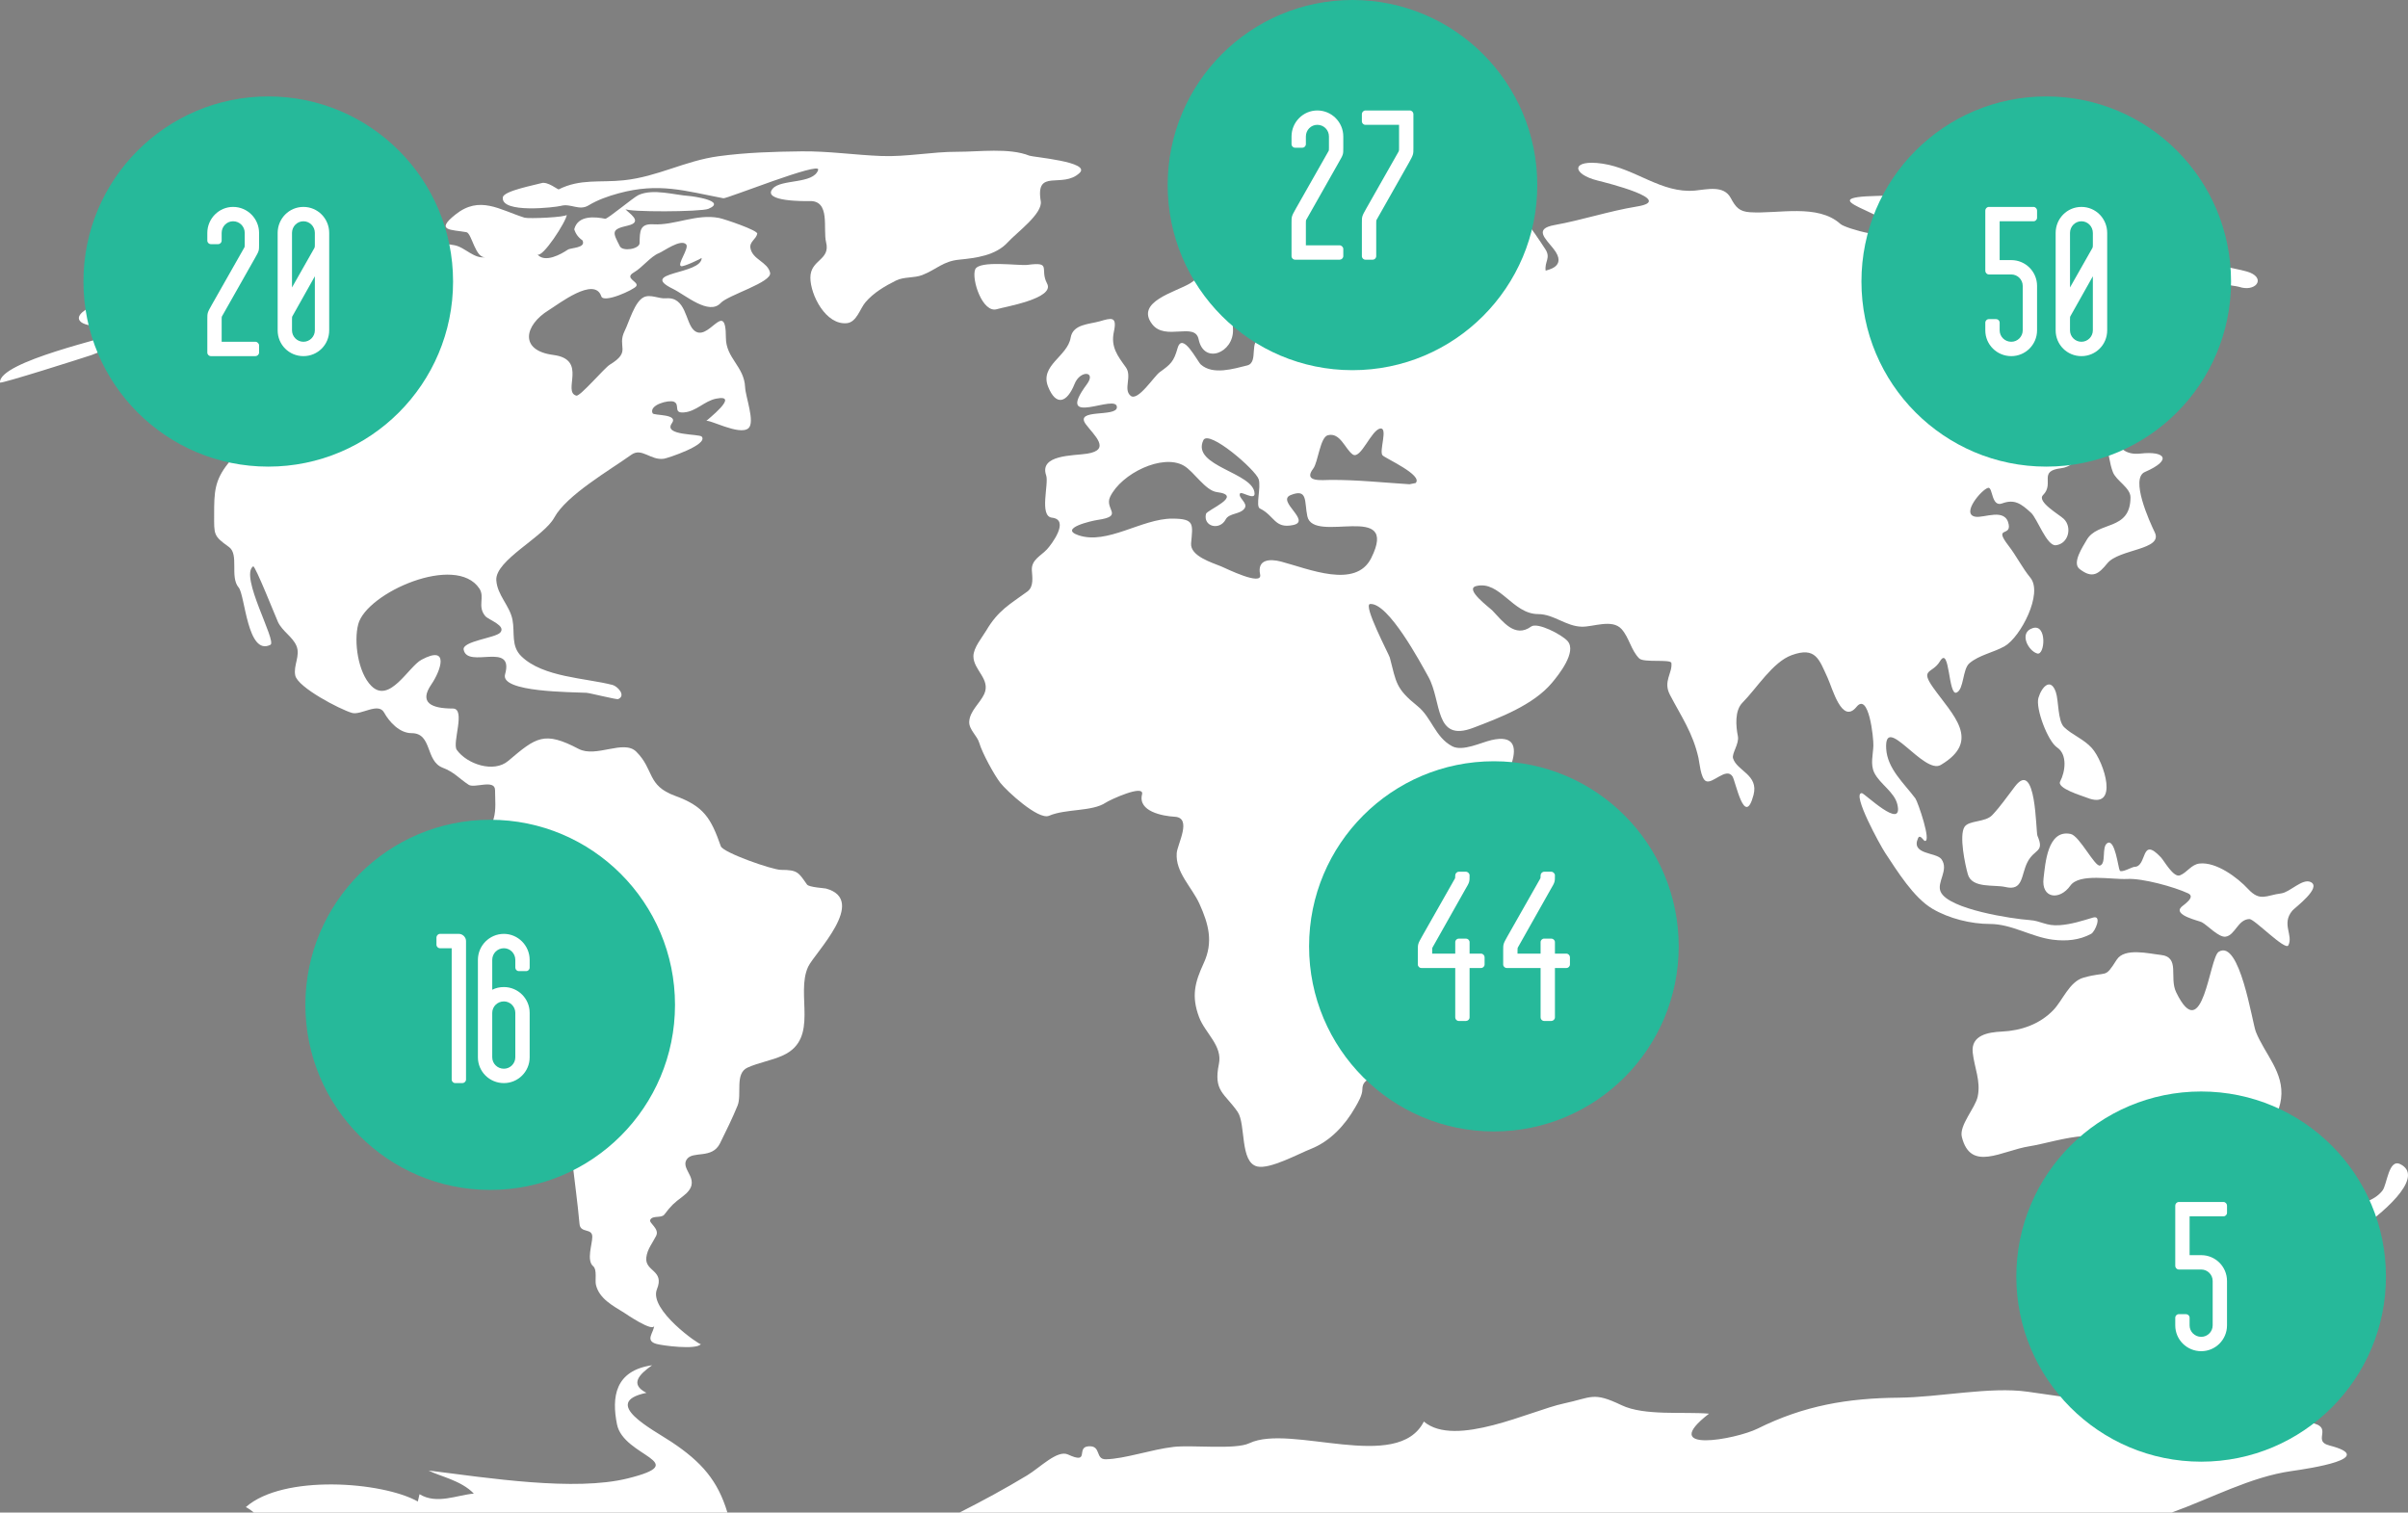 <svg xmlns="http://www.w3.org/2000/svg" width="779.999" height="490" viewBox="-90.634 -49.942 779.999 490" enable-background="new -90.634 -49.942 779.999 490"><rect x="-90.634" y="-49.942" width="779.999" height="490" fill="#808080" stroke="none"/><g fill="#fff"><path d="M612.835 440.058c12.795-4.608 25.557-11.555 38.715-13.424 6.009-.854 28.309-4.188 12.369-8.3-6.293-1.623 2.85-6.563-8.073-7.698-4.388-.455-13.964.119-14.651-3.699-1.568-8.726-27.849-5.861-34.549-4.195-11.508 2.862-27.447.015-40.504-1.827-12.207-1.722-28.356 1.813-41.871 1.942-16.356.159-30.479 2.502-45.557 10.005-7.04 3.504-32.649 8.22-15.76-4.834-8.132-.701-20.965.78-28.317-2.735-9.325-4.455-9.553-2.518-18.786-.548-10.589 2.258-35.136 14.466-45.271 5.835-8.501 16.77-43.082.624-56.541 7.024-4.535 2.157-18.489.511-24.468 1.185-7.174.809-15.802 3.877-21.994 4.013-3.571.08-1.35-4.558-5.683-4.195-4.102.341.688 6.01-6.598 2.646-3.427-1.586-9.052 4.245-13.197 6.749-7.383 4.46-14.467 8.272-21.919 12.058h392.655v-.002zM144.989 440.058c-3.097-10.289-8.277-16.344-18.169-22.909-5.994-3.978-23.137-12.715-8.064-15.869-5.489-2.798-2.377-5.936 1.833-8.937-12.056 1.754-13.134 10.349-11.365 19.15 2.124 10.576 24.8 12.209 3.481 17.51-17.138 4.263-45.18-.139-64.514-2.553 3.441 1.819 10.551 3.162 14.662 7.477-5.455.452-12.013 3.613-17.594.188l-.551 2.369c-11.526-6.469-43.648-8.873-55.717 1.821 1.031.525 1.874 1.128 2.611 1.753h153.387z"/></g><path fill="#fff" d="M176.953 237.916c-.495-.137-5.542-.411-6.173-1.3-2.763-3.886-2.971-4.757-8.462-4.757-2.751 0-18.726-5.564-19.468-7.667-3.213-9.116-5.465-12.914-14.836-16.327-9.174-3.34-6.694-8.462-12.541-14.285-4.08-4.066-12.982 2.082-18.697-.917-11.125-5.835-13.701-3.819-22.78 3.892-4.713 4.007-13.378 1.045-16.672-3.571-1.572-2.207 3.037-13.388-1.271-13.388-6.882 0-11.074-1.848-6.962-7.82 2.995-4.35 6.061-12.944-3.183-7.997-4.223 2.261-10.361 14.4-16.264 8.486-4.324-4.328-5.727-14.386-4.236-19.994 2.712-10.195 31.635-22.983 39.233-11.554 1.878 2.818-.754 5.721 1.91 8.922 1.023 1.229 6.891 3.081 4.843 5.359-1.577 1.757-12.424 2.761-11.835 5.566 1.311 6.25 16.456-2.845 13.408 7.967-1.648 5.842 21.758 5.697 26.355 5.965 1.096.065 9.809 2.261 10.284 2.049 2.69-1.202-.309-4.199-1.791-4.583-8.725-2.271-22.557-2.46-29.573-9.295-3.422-3.333-2.059-7.626-2.867-11.81-.89-4.619-4.909-7.916-5.244-12.805-.443-6.48 15.364-14.041 18.783-20.324 3.958-7.276 18.028-15.393 24.96-20.351 3.399-2.431 6.225 1.924 10.561 1.29 1.152-.168 14.409-4.513 12.256-7.15-.783-.96-12.617-.24-9.692-4.337 2.233-3.13-5.854-2.406-6.244-3.244-1.264-2.714 5.229-4.409 6.866-3.74 2.181.892-.342 3.731 3.197 3.479 4.097-.292 6.659-3.692 10.5-4.462 8.096-1.621-3.124 7.048-3.263 7.291.554-.969 10.887 4.859 13.761 2.272 2.194-1.979-.961-10.157-1.093-13.279-.284-6.747-6.225-9.392-6.225-16.041 0-13.122-5.793 2.159-10.499-2.549-2.647-2.653-2.44-10.788-8.91-10.2-2.272.209-5.015-1.428-7.204-.357-2.965 1.451-4.722 7.991-6.16 10.876-2.653 5.32 2.363 6.605-4.84 10.98-1.726 1.047-9.614 10.372-10.835 10.031-4.647-1.299 3.807-11.737-7.437-13.184-11.165-1.435-9.415-9.678-1.453-14.543 3.087-1.888 14.793-11.056 16.981-4.443.771 2.334 10.526-2.105 11.323-3.301.971-1.456-4.125-2.515-.792-4.438 2.813-1.624 5.456-5.226 8.189-6.278 1.379-.533 6.98-4.7 8.755-2.833 1.133 1.19-3.14 6.648-1.602 7.081.861.242 6.635-2.536 6.635-2.679 0 5.45-20.651 4.453-9.369 9.987 4.153 2.039 11.721 8.763 15.557 4.596 2.346-2.55 16.664-6.683 15.977-9.781-.783-3.521-5.688-4.24-6.364-7.967-.379-2.097 1.864-2.909 2.205-4.685.208-1.082-10.556-4.735-12.344-5.092-7.325-1.46-14.383 2.448-21.289 2.048-4.466-.259-4.406 2.25-4.478 6.091-.036 1.926-5.499 2.833-6.41 1.004-2.231-4.464-3.009-5.42 2.557-6.668 5.467-1.229-.097-4.289-.783-5.396.659 1.066 24.498.971 26.931-.046 6.146-2.57-5.269-4.087-6.115-4.143-4.976-.332-11.766-2.498-16.545-.318-1.593.725-10.052 7.827-10.782 7.682-3.084-.618-8.829-1.307-10.023 3.401.453 1.495 1.339 2.689 2.658 3.588 1.272 2.547-3.731 2.329-4.785 3.044-2.055 1.396-7.473 4.494-9.879 1.421 1.431 1.829 9.583-10.8 9.583-12.764 0 .835-12.421 1.355-13.68.957-8.155-2.579-14.527-7.285-22.383-1.014-6.696 5.342-1.418 4.826 3.553 5.713 1.787.319 2.893 8.81 6.322 8.055-3.767.832-6.803-3.259-10.26-3.843-6.552-1.108-14.611-2.419-21.241-1.692-4.575.501-10.172 4.5-14.721 3.634-6.239-1.187-12.031-4.042-18.378-5.046-4.035-.64-37.13 1.976-36.361 8.353.531 4.401-4.857 2.805-8.926 3.041-2.076.121-4.675.128-6.6 1.081-3.119 1.545 3.181 3.99 3.18 5.292 0-.205-19.996 5.288-18.47 9.399 1.082 2.919 9.408 1.488 10.776 4.809.322.782-36.959 8.758-36.389 15.625.047.561 27.017-8.021 29.714-8.93 2.114-.712 10.795-5.045 10.055.143-.346 2.428 11.313-8.061 12.533-9.813.535-.771 11.979-1.974 14.152-2.536 2.761-.715 6.05 1.317 8.551 2.152.52.173 10.165 5.373 5.17 6.372-2.94.588-1.436 5.111-1.155 6.857.571 3.548-2.868 1.986-4.03 4.449-3.338 7.07 8.805-4.236 8.401-4.236 2.142 0-4.358 10.639-4.487 11.414-.456 2.726 2.576 5.709 2.225 9.56-.342 3.766-4.919 7.887-7.137 10.633-4.56 5.654-4.634 9.517-4.634 16.771 0 6.385-.289 6.833 4.771 10.423 3.415 2.421.213 9.691 3.181 13.161 2.068 2.417 2.802 22.287 10.276 18.543 2.177-1.091-10.063-22.266-5.593-25.416.621-.438 7.415 16.698 8.042 18.028 1.441 3.044 4.717 4.767 5.977 7.72 1.359 3.186-1.093 6.42-.369 9.64.867 3.852 14.42 10.934 18.33 12.084 2.936.865 8.533-3.535 10.426-.125 1.729 3.118 5.03 6.693 8.909 6.693 6.771 0 4.381 9.034 10.111 11.213 3.685 1.403 5.266 3.46 8.388 5.515 1.871 1.23 8.544-1.951 8.544 1.756 0 3.145.418 6.186-.471 9.28-1.347 4.688-5.946 6.705-8.001 10.918-1.903 3.903 2.982 6.062.941 10.208-2.385 4.845-1.004 5.763 2.122 10.068 4.667 6.426 6.579 13.918 10.866 20.337 4.41 6.602 14.66 6.347 17.296 14.526 1.823 5.662.37 13.512.293 19.346-.115 8.65.901 16.147 1.876 24.685.818 7.156 1.785 13.949 2.44 21.173.279 3.079 4.136 1.198 4.136 4.143 0 2.418-1.975 7.644.318 9.561 1.275 1.064.52 4.519.853 5.957 1.06 4.571 5.563 6.826 9.18 9.103.01.007 9.693 6.657 9.693 4.061 0 2.257-3.174 4.911.736 6.015 1.938.546 12.895 1.995 14.383.079-.306.393-16.963-11.098-14.224-17.788 2.567-6.271-3.953-5.661-3.439-10.289.301-2.713 2.017-4.684 3.181-7.013 1.176-2.357-2.431-4.135-1.91-5.181.785-1.571 3.579-.427 4.572-1.727 2.275-2.978 3.001-3.638 5.926-5.843 7.086-5.309-1.106-8.495 1.362-12.063 1.956-2.827 8.137.046 10.729-5.142 1.91-3.825 4.089-8.303 5.691-12.227 1.488-3.645-.97-10.406 3.216-12.316 3.703-1.682 7.821-2.272 11.534-3.98 11.879-5.476 3.936-19.808 8.137-28.736 2.099-4.448 19.404-21.513 5.793-25.295z"/><path fill="#fff" d="M235.814 28.54c2.919-3.189 11.345-9.262 10.674-13.297-1.807-10.853 6.997-3.918 12.572-9.155 3.836-3.602-15.079-5.125-16.247-5.594-6.583-2.635-16.355-1.239-23.31-1.268-8.203-.033-16.438 1.685-24.604 1.375-8.686-.33-17.131-1.613-25.886-1.515-8.97.103-17.984.372-26.881 1.579-10.982 1.49-19.654 6.629-30.723 7.794-7.704.815-14.042-.575-21.077 2.951-.247.123-3.566-2.634-5.568-2.032-2.059.62-12.245 2.493-12.522 4.611-.702 5.349 17.096 3.228 18.808 2.759 3.214-.879 5.904 1.678 8.903-.125 3.054-1.835 6.34-2.998 9.773-3.933 13.175-3.58 21.498-.772 33.971 1.596 1.08.204 31.619-12.063 30.695-9.2-1.515 4.697-11.975 2.909-14.711 6.062-3.715 4.279 10.672 4.09 11.848 4.046 6.96-.259 4.347 9.013 5.426 13.343 1.473 5.898-5.091 5.525-5.091 11.472 0 5.551 4.987 15.461 11.853 14.739 3.141-.33 4.249-4.727 5.954-6.735 2.65-3.123 6.266-5.24 9.875-7.047 2.67-1.339 5.862-.745 8.635-1.837 4.554-1.795 6.624-4.435 11.818-4.947 5.581-.549 11.885-1.349 15.815-5.642z"/><path fill="#fff" d="M242.179 35.87c-2.618.348-15.693-1.599-16.93 1.47-1.277 3.168 2.385 14.336 7.067 12.87 2.362-.739 18.836-3.432 16.227-8.288-2.514-4.672 1.696-7.129-6.364-6.052-9.546 1.273 9.544-1.275 0 0z"/><path fill="#414042" d="M302.931 14.273c4.379 1.232 8.502-5.696 9.603-2.984 2.304 5.695 17.649-3.121 17.93-5.933.564-5.603-59.572-.151-27.533 8.917.34.098-4.647-1.313 0 0z"/><path fill="#414042" d="M354.491 7.505c.074 3.892 24.255.539 24.815-1.435 1.132-3.968-27.815-3.675-30.851-1.931-1.709.981 5.643 3.295 6.036 3.366z"/><path fill="#fff" d="M638.233 38.379c-4.312-1.825-39.167-7.084-39.51-9.463-.274-1.927 4.253-1.118 4.834-2.278 1.409-2.824-9.169-5.894-8.022 1.101.566 3.463-8.791 1.76-11.197 1.696-12.166-.325-30.477-.933-41.623-5.811-5.46-2.389-10.241.523-13.155-5.506-2.472-5.115-7.169-4.707-12.036-4.6-22.668.493 4.873 5.653 5.062 11.031.139 3.944-15.455-.482-17.053-1.926-7.399-6.685-20.221-3.212-29.315-3.808-3.467-.225-4.64-1.635-6.23-4.618-2.268-4.26-7.784-2.739-11.594-2.398-10.878.972-19.234-7.131-29.906-8.72-10.299-1.532-10.154 3.336-1.653 5.464 2.885.722 25.498 6.337 12.798 8.41-9.172 1.5-17.602 4.366-26.705 6.007-6.733 1.214-3.08 4.26-.373 7.669 4.879 6.137-2.551 6.882-2.507 7.148-.473-2.909 1.771-4.153-.145-7.032-2.161-3.248-4.252-6.632-6.989-9.439-9.195-9.436-2.507 11.203-2.25 11.143-3.57.836-6.343-3.945-10.477-3.218-1.852.326-11.097 3.355-11.971-.138-.181-.734 2.684-.899 2.684-2.153 0-2.972-11.746-2.725-1.512-7.567 1.3-.613 19.268-4.22 13.967-7.77-5.548-3.717-20.02 2.74-23.696 6.993-3.437 3.977 1.048 13.618 2.782 12.228-4.648 3.726-14.473.609-18.02 5.442-.619.844-9.682 8.498-10.913 6.279-2.475-4.459 11.377-4.575 8.985-8.588-2.743-4.599-17.788-7.042-22.465-7.652-7.527-.978-15.83.479-22.926 3.042-7.102 2.565-6.089 8.806-12.219 12.493-4.801 2.889-17.896 5.979-12.288 13.261 4.242 5.509 13.85-.828 15.022 4.848 1.725 8.367 11.372 4.363 11.144-3.079-.115-3.703-.735-6.398 1.821-9.53.42-.514 8.398-9.421 9.523-7.591 1.872 3.044-7.211 5.364-3.963 10.279 4.571 6.913 10.539-1.405 13.276 1.86.753.896-6.435 3.591-6.859 3.705-2.002.55-4.548 4.175-4.341 4.175-4.71 0-.889 7.701-4.866 8.677-4.382 1.075-11.094 3.199-15.019-.306-1.101-.983-5.956-10.83-7.524-5.29-1.229 4.345-2.206 5.217-5.773 7.766-1.851 1.322-7.112 9.653-9.463 7.636-2.46-2.11.612-6.246-1.53-9.213-2.664-3.691-4.931-6.602-3.868-11.501 1.103-5.074-.76-4.507-4.602-3.386-3.307.964-8.662.868-9.396 5.299-1.021 6.125-10.076 8.94-7.307 15.875 2.573 6.445 6.14 5.215 8.579-.897 1.812-4.541 7.144-4.152 3.976.118-10.81 14.577 9.943 2.641 9.729 7.487-.145 3.278-13.886.285-10.064 5.46 2.604 3.525 8.393 8.298.371 9.545-4.392.683-15.557.262-13.213 7.043.93 2.689-2.351 13.215 1.883 13.686 5.883.656-.154 8.677-1.626 10.257-1.985 2.129-5.078 3.377-4.897 6.753.12 2.217.719 5.317-1.451 6.906-5.633 4.128-9.42 6.042-13.289 12.593-1.319 2.235-4.191 5.582-4.191 8.387 0 4.449 5.678 7.436 3.5 12.23-1.351 2.977-4.751 5.539-4.858 9.042-.076 2.508 2.605 4.495 3.266 6.813.905 3.166 4.832 10.379 6.802 12.905 1.991 2.555 12.326 12.165 15.788 10.679 5.445-2.341 13.958-1.283 18.374-4.255 1.313-.882 12.62-6.119 11.751-2.661-1.382 5.496 6.617 7.012 10.598 7.232 5.733.319.844 8.881.636 11.79-.447 6.279 4.912 10.961 7.398 16.494 2.932 6.521 4.512 12.292 1.358 19.126-2.877 6.224-4.076 10.695-1.506 17.528 1.943 5.161 7.647 9.245 6.419 15.131-1.859 8.915 1.834 9.427 6.057 15.534 2.729 3.95.652 16.399 6.384 17.702 4.11.932 13.227-4.067 17.357-5.703 6.233-2.464 11.04-7.676 14.313-13.392.927-1.618 2.355-3.955 2.355-5.937 0-4.103 4.707-3.256 6.382-5.942 2.675-4.288-.396-9.373 1.293-13.698 1.627-4.169 7.185-7.833 10.214-10.889 9.605-9.683-.632-21.86.458-33.847.393-4.319 5.899-8.203 8.699-10.835 5.362-5.046 10.024-10.863 14.235-16.891 3.712-5.31 15.207-24.36.57-21.018-3.385.772-9.363 3.8-12.76 2.006-5.572-2.949-6.641-9.335-11.235-13.015-7.093-5.682-6.862-7.635-8.968-15.708-.263-1.004-8.823-17.175-6.378-17.361 5.946-.456 16.358 19.088 18.859 23.575 4.427 7.946 1.869 21.359 14.522 16.544 8.571-3.264 19.479-7.387 25.512-14.577 2.118-2.525 8.186-10.048 5.044-13.558-1.866-2.082-9.727-6.168-11.785-4.674-5.259 3.816-9.136-1.625-12.537-5.176-.912-.954-9.204-6.994-5.235-7.951 7.677-1.854 11.761 9.09 20.059 9.09 5.046 0 8.991 3.98 14.146 4.085 3.727.078 9.818-2.583 12.849.762 2.46 2.716 3.073 6.857 5.717 9.506 1.487 1.49 10.272.135 10.435 1.504.387 3.256-2.767 5.914-.479 10.281 3.736 7.138 7.4 12.296 9.243 20.419.336 1.467.727 6.7 2.421 7.539 2.164 1.072 6.532-4.61 8.599-1.522 1.004 1.496 3.925 16.919 6.81 6.057 1.763-6.628-5.368-7.777-6.626-11.927-.464-1.533 2.058-4.733 1.567-7.154-.646-3.199-1.083-8.286 1.497-10.87 4.557-4.567 9.774-13.142 15.907-15.375 7.849-2.861 8.914 1.396 11.666 7.339 1.545 3.337 4.622 15.234 9.355 9.412 3.972-4.885 5.56 10.001 5.466 12.607-.101 2.833-1.04 6.015.289 8.719 1.798 3.67 6.534 6.232 7.479 10.277 2.04 8.726-10.637-3.623-11.489-3.659-3.476-.146 6.041 17.096 7.541 19.353 3.881 5.839 9.175 14.486 15.302 18.105 5.354 3.159 12.446 4.927 18.659 4.927 7.028 0 13.462 4.236 20.363 5.099 4.272.535 8.575.183 12.41-1.911 1.267-.691 3.626-6.163.576-5.254-3.649 1.09-6.903 2.163-10.749 2.456-4.556.347-5.935-1.403-9.871-1.666-5.32-.356-26.135-3.444-28.71-9.137-1.411-3.125 2.778-7.041.254-10.566-1.653-2.308-10.025-1.406-7.58-6.82.626-1.387 1.739.784 2.146.885 2.354.589-2.256-12.739-3.018-13.759-3.644-4.889-9.098-9.605-9.458-16.141-.646-11.73 12.181 8.551 17.676 5.304 13.312-7.869 3.824-16.214-2.445-25.048-4.394-6.196-.271-4.442 2.18-8.534 3.248-5.419 2.643 11.37 5.397 10.129 2.419-1.092 1.89-7.551 4.146-9.49 3.151-2.703 7.896-3.492 11.464-5.555 5.102-2.953 12.483-17.072 8.285-22.17-2.625-3.192-4.479-6.995-7.024-10.298-5.012-6.5.738-2.94.015-6.934-1.01-5.579-7.964-2.005-10.828-2.526-4.722-.861 2.1-8.886 4.175-9.353 1.533-.344.983 6.357 4.533 5.045 3.938-1.457 6.08.009 9.372 3.058 1.999 1.851 5.076 10.818 8.011 10.493 4.119-.459 5.345-5.84 2.584-8.526-1.43-1.389-8.867-5.579-6.724-7.729 3.812-3.818-1.73-7.771 5.826-8.686 11.451-1.389 6.806-25.464 2.66-24.834 6.815-1.037 10.482 12.467 11.858 16.721.986 3.039 1.134 6.449 2.289 9.393 1.098 2.802 5.688 5.041 5.688 8.125.002 11.094-10.705 7.581-14.236 13.902-1.125 2.009-4.801 7.349-2.268 9.322 4.199 3.272 6.177 1.629 9.018-1.848 3.807-4.655 18.096-4.312 15.361-9.984-1.79-3.712-8.023-17.491-3.219-19.581 9.159-3.986 6.413-6.855-1.379-5.979-9.984 1.121-8.537-10.048-12.479-16.259-3.887-6.123-9.109-9.374-14.85-10.813-8.28-2.075-17.476 3.419-12.122-8.582 3.325-7.464 10.491-5.577 17.655-3.948 4.249.966 6.753 1.977 6.779-3.202.041-7.414 4.433-3.104 8.593-2.15 2.938.674.204-5.601 4.102-4.625 4.438 1.109 2.218 5.265.393 7.419-4.653 5.503-1.272 8.414 3.316 12.644 1.645 1.518 13.725 15.008 13.113 8.148-.28-3.154-.108-8.508-1.556-11.318-.795-1.542-9.207-8.005-7.268-9.979.904-.917 7.424.388 8.877.021 2.73-.688 2.92-3.154 5.126-4.387 1.095-.613 8.944-.375 8.144-1.982-1.852-3.708-5.507-3.546-8.062-5.832-1.246-1.111 10.952.445 12.119.836 5.233 1.754 8.634-2.467 3.603-4.596zm-284.519 92.106l.222-.446.089-.181-.089.181-.222.446-.177.353-.175.353-.225.445.225-.445.175-.353c-5.035 10.089-20.207 3.518-29.195 1.153-3.773-.993-7.819-.679-6.794 4.182.832 3.934-11.121-2.003-12.598-2.62-2.863-1.197-10.129-3.315-9.762-7.496.547-6.235 1.223-7.956-6.066-7.984-9.91-.04-21.071 8.594-30.459 5.373-6.46-2.216 4.331-4.673 6.219-4.947 8.761-1.269 2.109-3.435 4.091-7.525 3.64-7.514 16.89-13.983 23.792-10.092 3.348 1.886 6.975 8.121 10.819 8.606 8.758 1.088-3.284 5.792-3.579 7.05-.98 4.162 4.461 5.458 6.372 1.813 1.143-2.175 4.757-1.56 6.162-3.646 1.17-1.742-2.353-3.487-1.462-4.828.449-.674 4.669 2.283 4.669.154 0-6.919-20.588-8.85-16.595-17.351 1.712-3.644 16.979 9.599 17.93 12.64.824 2.645-1.069 8.764.381 9.464 4.801 2.328 4.73 6.663 10.807 5.359 6.001-1.289-5.557-7.805-.823-9.702 5.634-2.26 4.388 2.177 5.395 6.871 1.976 9.197 29.989-5.098 20.694 13.525l.179-.352zm14.198-23.946l-1.967.396-.118-.007c-8.66-.548-16.884-1.446-25.494-1.396-2.629.015-9.036.846-5.569-3.697 1.544-2.024 2.217-10.125 4.707-10.776 4.016-1.05 5.616 4.5 8.055 6.21 2.619 1.838 6.021-8.067 8.998-8.385 2.475-.265-.499 7.369.67 8.677.867.968 13.275 6.458 10.718 8.978z"/><path fill="#414042" d="M574.345 254.487c-5.091-.636 5.09.637 0 0z"/><path fill="#414042" d="M353.138 131.635z"/><path fill="#414042" d="M354.025 129.856z"/><path fill="#414042" d="M353.36 131.188l-.222.445.222-.445z"/><path fill="#414042" d="M353.714 130.485l.222-.446-.222.446z"/><path fill="#414042" d="M353.936 130.038l.089-.181-.089.181z"/><path fill="#414042" d="M365.945 106.936l-.118-.007.118.007z"/><path fill="#414042" d="M365.945 106.936l-.118-.007.118.007z"/><path fill="#414042" d="M365.945 106.935z"/><path fill="#fff" d="M569.269 161.767c2.504.718 3.219-9.667-1.43-8.234-4.647 1.432-1.506 7.394 1.43 8.234z"/><path fill="#fff" d="M575.707 192.207c3.428 2.294 2.628 7.907.992 11.002-1.19 2.245 7.09 4.639 8.536 5.227 10.816 4.402 5.726-11.595 1.719-16.041-2.648-2.939-6.366-4.232-8.983-6.766-2.087-2.02-1.732-8.574-2.669-11.327-1.659-4.897-4.606-1.731-5.651 1.856-.976 3.339 2.999 14.011 6.056 16.049 2.143 1.435-2.148-1.433 0 0z"/><path fill="#fff" d="M562.121 204.742c-2.448 3.149-4.689 6.486-7.441 9.388-2.283 2.407-7.595 1.608-8.994 3.846-1.755 2.803.197 12.134 1.104 15.314 1.335 4.676 8.549 3.268 12.201 4.13 5.759 1.357 5-3.832 7.061-7.97 2.285-4.572 5.682-3.098 3.28-8.646-.55-1.28-.329-24.918-7.211-16.062z"/><path fill="#fff" d="M637.559 238.045c-3.413-3.681-10.3-8.843-15.732-8.234-2.66.292-4.013 2.915-6.334 3.827-2.088.819-5.094-4.684-6.133-5.797-6.735-7.214-4.341 3.043-8.625 3.043-.668 0-4.199 2.038-4.728 1.209-.52-.812-1.539-10.519-4.058-8.887-1.91 1.239-.233 6.602-2.354 7.254-1.656.512-6.641-9.623-9.487-10.228-7.542-1.603-8.221 9.682-8.797 14.354-.8 6.485 5.141 7.35 8.685 2.384 2.946-4.132 13.415-1.89 18.476-2.165 4.899-.266 15.169 2.565 19.646 4.652 2.643 1.23-1.5 3.729-2.235 4.498-2.51 2.621 5.679 4.343 6.694 4.868 1.786.924 5.463 4.972 7.677 4.677 3.11-.411 4.008-5.648 7.764-5.708 1.604-.023 11.625 10.378 12.582 8.515 1.701-3.303-2.339-6.91 1.309-11.251.788-.937 9.679-7.465 5.923-9.257-2.663-1.269-6.738 3.328-9.543 3.678-4.883.611-6.805 2.798-10.73-1.432-4.647-5.01 4.651 5.013 0 0z"/><path fill="#fff" d="M640.06 284.244c-1.178-3.02-5.188-30.111-12.006-25.847-3.083 1.926-5.079 31.014-13.778 13.134-2.368-4.863 1.438-11.451-5.058-12.126-3.697-.384-11.673-2.428-14.206 1.56-4.093 6.441-2.771 3.534-10.772 5.82-4.588 1.313-6.697 7.34-9.782 10.532-4.397 4.552-10.395 6.636-16.628 6.927-4.459.207-10.055 1.15-9.464 6.78.517 4.896 2.696 9.276 1.606 14.316-.797 3.7-6.06 9.288-5.126 13.044 2.853 11.476 12.836 4.442 21.896 3.022 9.232-1.449 28.344-8.956 28.932 4.685-.06-1.357 5.173.027 5.441 2.424.195 1.74-.437 4.27.925 5.716 1.71 1.818 4.427.707 5.575 3.458.614 1.477 10.606 3.563 7.326 6.55.274-.248-11.139 6.023-7.596 6.492 7.418.979 12.545-6.119 13.475-11.791.851-5.191 10.391-10.133 14.073-13.514 5.448-5.003 12.366-11.639 13.353-19.408 1.092-8.597-5.315-14.442-8.186-21.774-3.215-8.239 3.222 8.235 0 0z"/><path fill="#fff" d="M686.895 327.212c-3.832-1.918-4.275 6.605-5.811 8.56-2.918 3.72-7.507 3.871-10.99 6.484-3.497 2.622-5.454 5.118-9.523 7.153-2.622 1.311-11.909 4.307-12.068 8.102-.411 9.842 52.782-23.083 38.392-30.299-2.858-1.428 2.862 1.435 0 0z"/><ellipse fill="#26B99A" cx="347.46" cy="10.019" rx="59.862" ry="59.961"/><ellipse fill="#26B99A" cx="393.268" cy="256.636" rx="59.865" ry="59.963"/><ellipse fill="#26B99A" cx="572.187" cy="41.261" rx="59.862" ry="59.963"/><ellipse fill="#26B99A" cx="622.358" cy="363.619" rx="59.863" ry="59.963"/><ellipse fill="#26B99A" cx="68.149" cy="275.59" rx="59.864" ry="59.962"/><ellipse fill="#26B99A" cx="-3.741" cy="41.261" rx="59.865" ry="59.963"/><g fill="#fff"><path d="M332.366 22.339v7.196h10.958c.581 0 1.16.582 1.16 1.163v2.327c0 .653-.579 1.163-1.16 1.163h-14.442c-.656 0-1.164-.51-1.164-1.163v-10.687c0-2.181 0-2.181 1.379-4.652l10.524-18.537c.219-.365.219-.365.219-1.164v-3.707c0-2.108-1.669-3.779-3.774-3.779-2.031 0-3.699 1.671-3.699 3.779v2.472c0 .654-.509 1.163-1.164 1.163h-2.32c-.656 0-1.164-.509-1.164-1.163v-2.472c0-4.652 3.773-8.432 8.348-8.432 4.646 0 8.419 3.78 8.419 8.432v3.707c0 2.108 0 2.108-1.453 4.652l-10.45 18.464c-.217.366-.217.366-.217 1.238zM367.2-2.013c0 2.108 0 2.108-1.379 4.652l-10.453 18.464c-.218.363-.218.363-.218 1.236v10.687c0 .653-.509 1.163-1.161 1.163h-2.323c-.653 0-1.161-.509-1.161-1.163v-10.687c0-2.181 0-2.181 1.379-4.651l10.521-18.538c.147-.364.147-.364.147-1.163v-7.487h-10.887c-.653 0-1.161-.509-1.161-1.163v-2.326c0-.581.508-1.163 1.161-1.163h14.371c.655 0 1.163.582 1.163 1.163v10.976h.001z"/></g><g fill="#fff"><path d="M569.21 42.678v14.394c0 4.651-3.771 8.36-8.346 8.36-4.645 0-8.418-3.707-8.418-8.36v-2.471c0-.655.508-1.165 1.163-1.165h2.324c.652 0 1.16.51 1.16 1.165v2.471c0 2.037 1.669 3.707 3.773 3.707 2.032 0 3.7-1.672 3.7-3.707v-14.394c0-2.036-1.671-3.707-3.7-3.707h-7.258c-.655 0-1.163-.581-1.163-1.163v-19.555c0-.581.508-1.164 1.163-1.164h14.442c.652 0 1.161.583 1.161 1.164v2.326c0 .654-.509 1.164-1.161 1.164h-10.958v12.577h3.773c4.571-.002 8.345 3.704 8.345 8.358zM591.926 25.522v31.549c0 4.651-3.703 8.36-8.345 8.36-4.645 0-8.348-3.707-8.348-8.36v-31.549c0-4.652 3.699-8.432 8.348-8.432 4.645 0 8.345 3.778 8.345 8.432zm-4.644 0c0-2.108-1.669-3.78-3.7-3.78-2.035 0-3.7 1.672-3.7 3.78v17.665l7.255-12.793c.148-.363.148-.363.148-1.164v-3.707h-.003zm0 14.031l-7.188 12.792c-.216.364-.216.364-.216 1.235v3.49c0 2.036 1.668 3.707 3.7 3.707 2.031 0 3.703-1.671 3.703-3.707v-17.517h.001z"/></g><g fill="#fff"><path d="M390.255 260.163v2.324c0 .657-.508 1.165-1.16 1.165h-3.703v15.992c0 .657-.578 1.166-1.16 1.166h-2.324c-.652 0-1.16-.509-1.16-1.166v-15.992h-10.958c-.655 0-1.163-.508-1.163-1.165v-4.434c0-2.18 0-2.18 1.379-4.652l10.521-18.536c.222-.363.222-.363.222-1.236 0-.581.508-1.162 1.16-1.162h2.324c.582 0 1.16.581 1.16 1.162 0 2.182 0 2.182-1.449 4.653l-10.453 18.535c-.216.364-.216.364-.216 1.236v.945h7.474v-3.708c0-.655.508-1.164 1.16-1.164h2.324c.582 0 1.16.509 1.16 1.164v3.708h3.703c.652.001 1.159.582 1.159 1.165zM417.904 260.163v2.324c0 .657-.509 1.165-1.161 1.165h-3.703v15.992c0 .657-.578 1.166-1.16 1.166h-2.321c-.655 0-1.163-.509-1.163-1.166v-15.992h-10.958c-.655 0-1.163-.508-1.163-1.165v-4.434c0-2.18 0-2.18 1.379-4.652l10.523-18.536c.219-.363.219-.363.219-1.236 0-.581.508-1.162 1.163-1.162h2.321c.582 0 1.16.581 1.16 1.162 0 2.182 0 2.182-1.449 4.653l-10.45 18.535c-.219.364-.219.364-.219 1.236v.945h7.474v-3.708c0-.655.508-1.164 1.163-1.164h2.321c.582 0 1.16.509 1.16 1.164v3.708h3.703c.652.001 1.161.582 1.161 1.165z"/></g><path fill="#fff" d="M630.738 365.038v14.394c0 4.651-3.773 8.359-8.344 8.359-4.646 0-8.419-3.706-8.419-8.359v-2.473c0-.655.508-1.164 1.163-1.164h2.321c.652 0 1.16.509 1.16 1.164v2.473c0 2.035 1.669 3.708 3.774 3.708 2.034 0 3.702-1.673 3.702-3.708v-14.394c0-2.037-1.671-3.707-3.702-3.707h-7.256c-.655 0-1.163-.581-1.163-1.164v-19.556c0-.58.508-1.162 1.163-1.162h14.442c.652 0 1.161.582 1.161 1.162v2.328c0 .654-.509 1.162-1.161 1.162h-10.959v12.578h3.774c4.57-.002 8.344 3.705 8.344 8.359z"/><g fill="#fff"><path d="M-18.834 53.581v7.197h10.959c.58 0 1.161.581 1.161 1.162v2.326c0 .654-.581 1.163-1.161 1.163h-14.443c-.652 0-1.16-.509-1.16-1.163v-10.686c0-2.181 0-2.181 1.378-4.652l10.522-18.537c.218-.363.218-.363.218-1.163v-3.707c0-2.108-1.669-3.78-3.773-3.78-2.032 0-3.701 1.672-3.701 3.78v2.471c0 .654-.508 1.163-1.161 1.163h-2.323c-.652 0-1.16-.509-1.16-1.163v-2.471c0-4.653 3.773-8.432 8.347-8.432 4.644 0 8.418 3.779 8.418 8.432v3.707c0 2.108 0 2.108-1.451 4.653l-10.452 18.463c-.218.365-.218.365-.218 1.237zM15.999 25.522v31.549c0 4.651-3.701 8.36-8.347 8.36s-8.347-3.707-8.347-8.36v-31.549c0-4.652 3.701-8.432 8.347-8.432s8.347 3.778 8.347 8.432zm-4.645 0c0-2.108-1.669-3.78-3.701-3.78s-3.702 1.672-3.702 3.78v17.665l7.257-12.795c.145-.363.145-.363.145-1.163v-3.707zm0 14.031l-7.184 12.794c-.218.363-.218.363-.218 1.235v3.489c0 2.035 1.669 3.707 3.702 3.707 2.031 0 3.701-1.672 3.701-3.707v-17.518z"/></g><g fill="#fff"><path d="M60.321 254.921v44.851c0 .656-.581 1.165-1.162 1.165h-2.321c-.654 0-1.161-.509-1.161-1.165v-42.525h-3.774c-.653 0-1.161-.509-1.161-1.164v-2.326c0-.582.508-1.163 1.161-1.163h6.095c1.236.001 2.323 1.09 2.323 2.327zM76.288 263.499v-2.473c0-2.108-1.669-3.779-3.701-3.779-2.104 0-3.773 1.673-3.773 3.779v9.669c1.161-.583 2.395-.871 3.773-.871 4.572 0 8.347 3.707 8.347 8.36v14.395c0 4.65-3.774 8.36-8.347 8.36-4.645 0-8.418-3.709-8.418-8.36v-31.55c0-4.652 3.773-8.432 8.418-8.432 4.572 0 8.347 3.779 8.347 8.432v2.47c0 .656-.509 1.165-1.161 1.165h-2.323c-.656-.003-1.162-.51-1.162-1.165zm-7.476 29.077c0 2.034 1.669 3.707 3.773 3.707 2.032 0 3.701-1.673 3.701-3.707v-14.392c0-2.039-1.669-3.71-3.701-3.71-2.104 0-3.773 1.673-3.773 3.71v14.392z"/></g></svg>